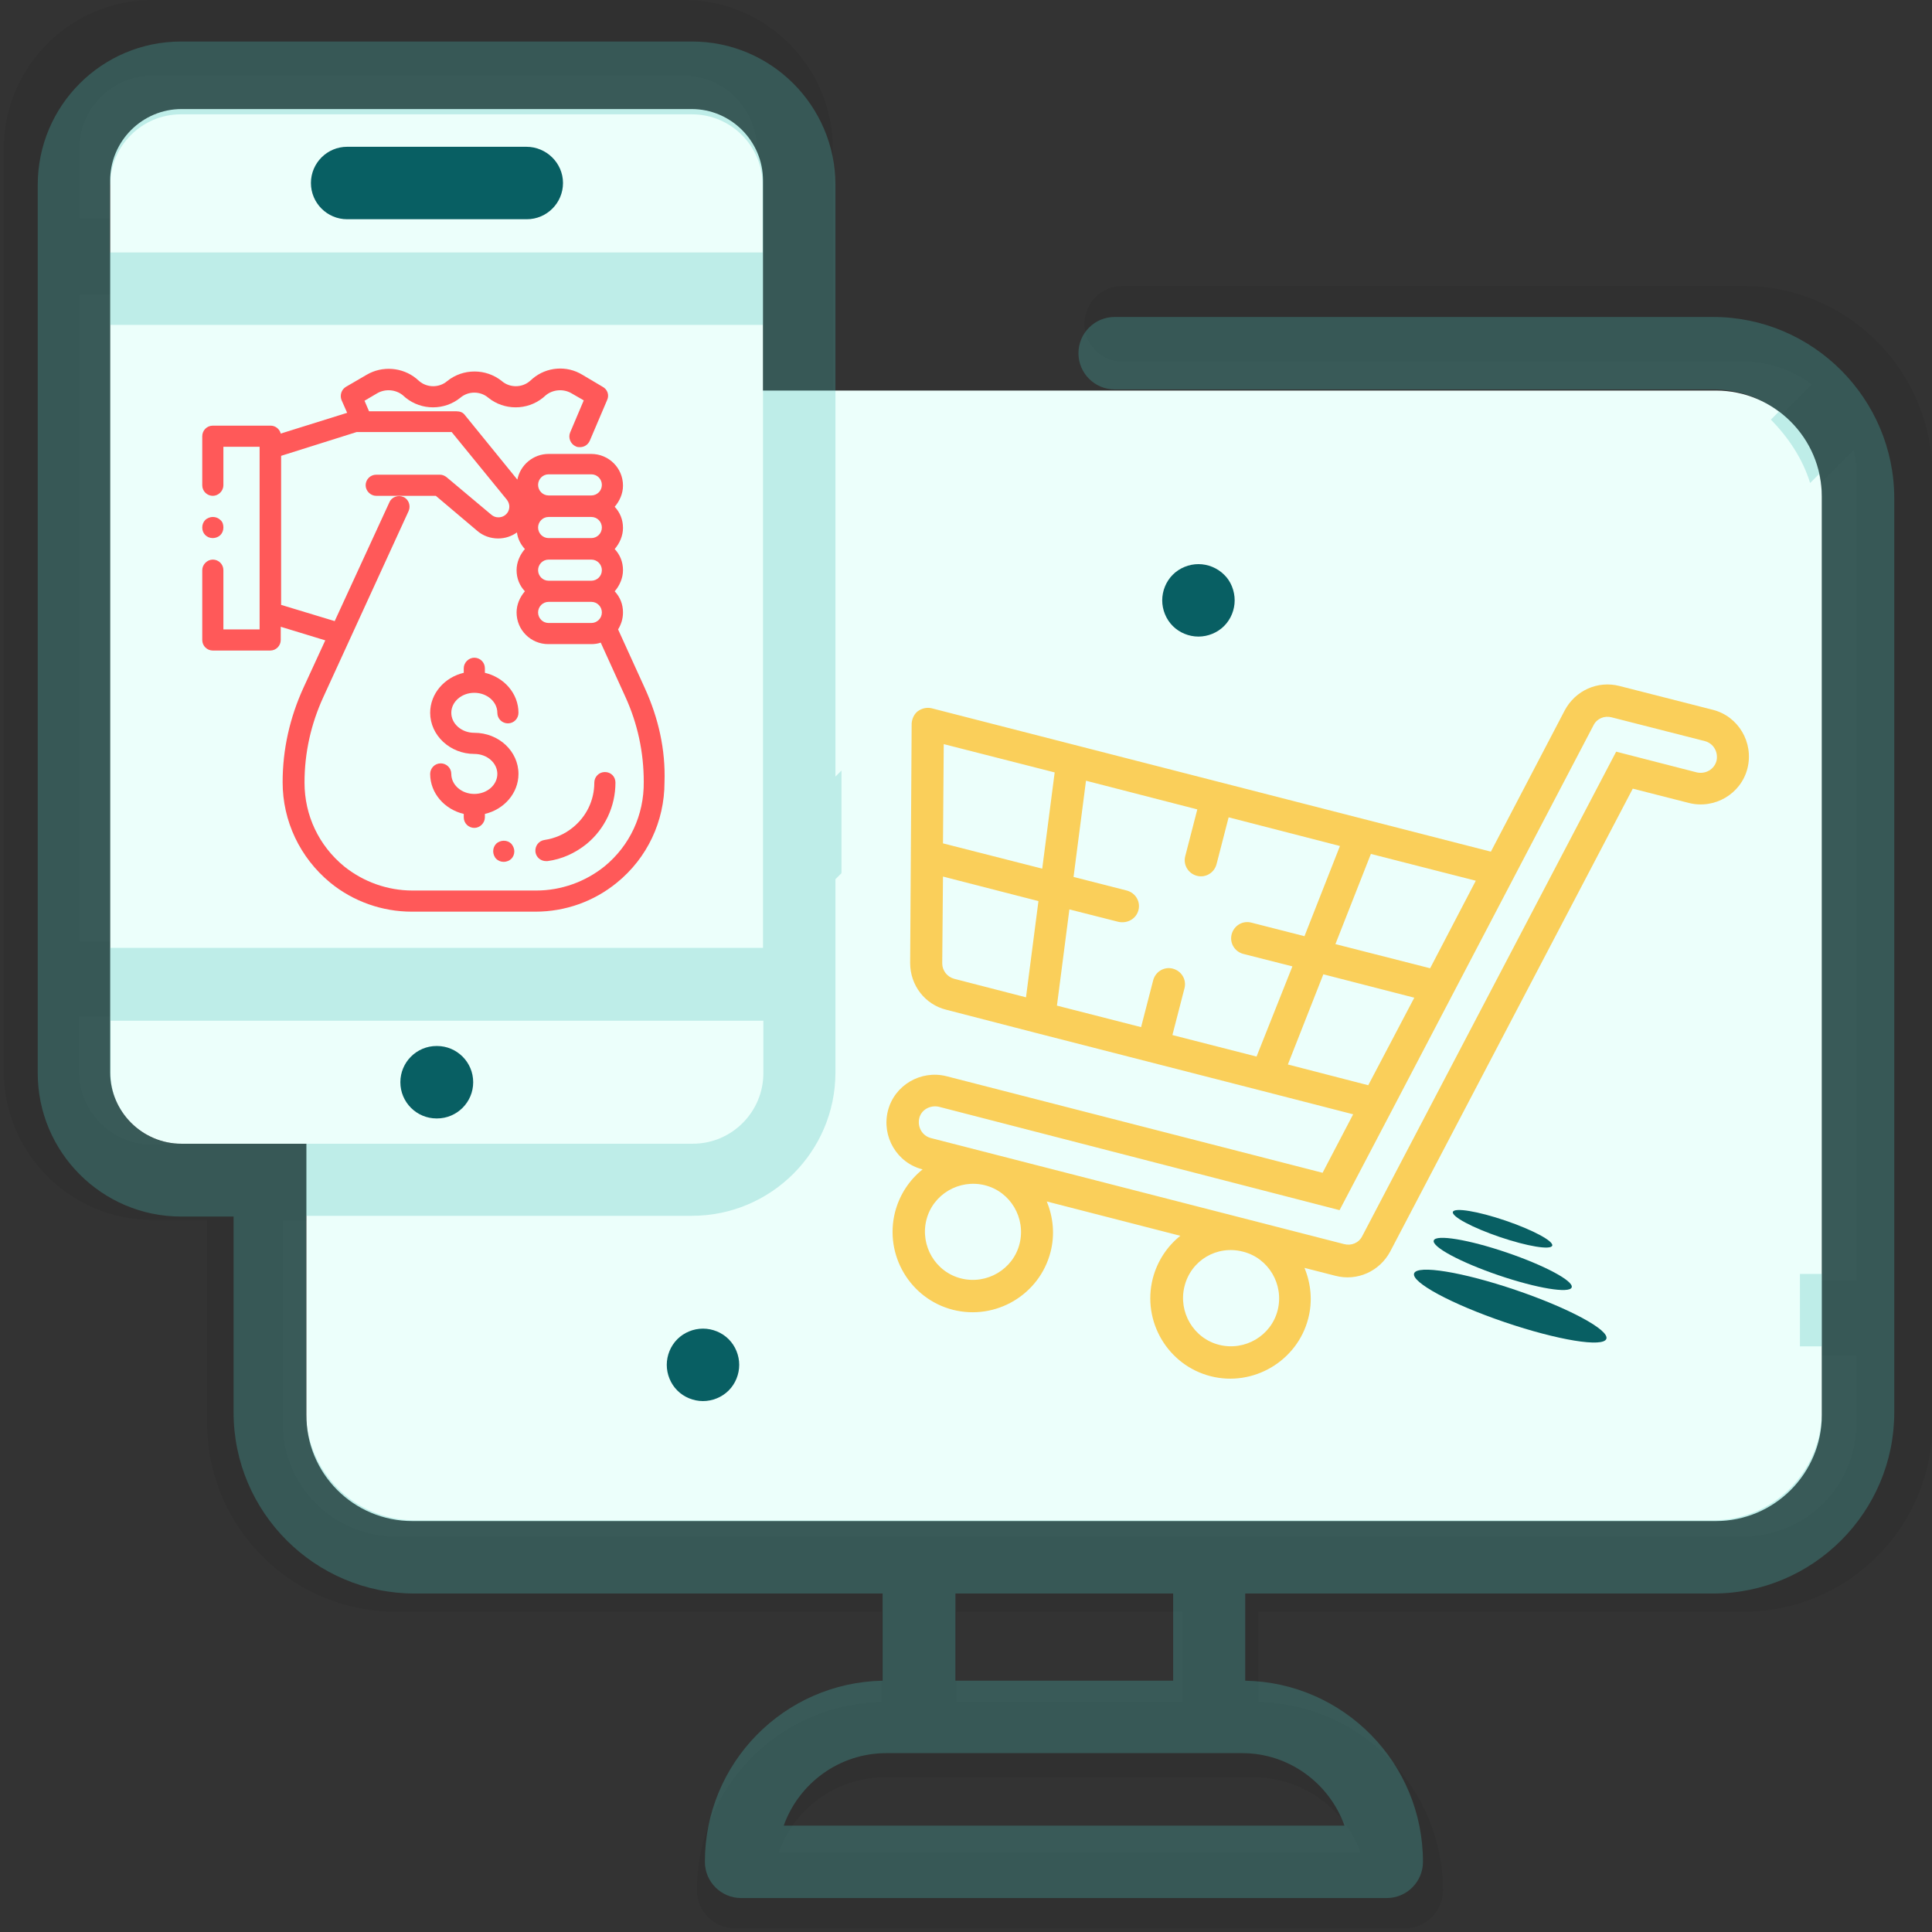<?xml version="1.0" encoding="utf-8"?>
<!-- Generator: Adobe Illustrator 22.1.0, SVG Export Plug-In . SVG Version: 6.00 Build 0)  -->
<svg version="1.1" xmlns="http://www.w3.org/2000/svg" xmlns:xlink="http://www.w3.org/1999/xlink" x="0px" y="0px"
	 viewBox="0 0 512 512" style="enable-background:new 0 0 512 512;" xml:space="preserve">
<rect x="0" y="0" width="512" height="512" fill="#333333" stroke="none"/>
<style type="text/css">
	.st0{opacity:0.15;}
	.st1{opacity:0.4;}
	.st2{fill:#ECFFFB;}
	.st3{display:none;}
	.st4{display:inline;fill:#ECFFFB;}
	.st5{display:none;fill:#FACF5A;}
	.st6{opacity:0.28;fill:#49BEB7;}
	.st7{display:none;fill:#FF5959;}
	.st8{fill:#085F63;}
	.st9{display:inline;}
	.st10{fill:#FF5959;}
	.st11{fill:#FACF5A;}
</style>
<g id="shadow" class="st0">
	<g class="st1">
		<g>
			<path d="M462.1,75.8H297.4c-5.5,0-10,4.5-10,10c0,5.5,4.5,10,10,10h164.7c6.8,0,13.1,2.3,18.1,6.1l-22.3,22.3
				c-3.9-1.7-8.2-2.6-12.7-2.6c-17.9,0-32.5,14.6-32.5,32.5c0,4.5,0.9,8.8,2.6,12.7l-32.9,32.9c-4.4-2.3-9.5-3.6-14.8-3.6
				c-5.3,0-10.3,1.3-14.7,3.5l-34.6-34.6c2.4-4.5,3.7-9.7,3.7-15.1c0-17.9-14.6-32.5-32.5-32.5c-17.9,0-32.5,14.6-32.5,32.5
				c0,4.7,1,9.1,2.8,13.1l-39.1,39.1V68V39.4c0-21.7-17.7-39.4-39.4-39.4H40.4C18.7,0,1,17.7,1,39.4v244.5
				c0,21.7,17.7,39.4,39.4,39.4h14.5v53.9c0,27.5,22.4,49.9,49.9,49.9h128.8v24c-27.1,0.5-48.9,22.7-48.9,49.9c0,5.5,4.5,10,10,10
				h177.7c5.5,0,10-4.5,10-10c0-27.2-21.9-49.4-48.9-49.9v-24h128.7c27.5,0,49.9-22.4,49.9-49.9V125.8
				C512,98.2,489.6,75.8,462.1,75.8z M445.2,141.6c2.6,0,5.1,0.8,7.1,2.2c0,0,0,0,0,0.1c0.5,0.5,1,0.9,1.6,1.3
				c2.3,2.3,3.8,5.5,3.8,9c0,6.9-5.6,12.5-12.5,12.5c-6.9,0-12.5-5.6-12.5-12.5C432.7,147.3,438.3,141.6,445.2,141.6z M367.5,216.2
				c6.9,0,12.5,5.6,12.5,12.5c0,6.9-5.6,12.5-12.5,12.5c-6.9,0-12.5-5.6-12.5-12.5C355,221.8,360.6,216.2,367.5,216.2z M289.4,137.6
				c6.9,0,12.5,5.6,12.5,12.5c0,6.9-5.6,12.5-12.5,12.5s-12.5-5.6-12.5-12.5C276.9,143.2,282.5,137.6,289.4,137.6z M21,39.4
				C21,28.7,29.7,20,40.4,20h140.7c10.7,0,19.5,8.7,19.5,19.5V58H21V39.4z M21,78h179.6v148.4c0,0,0,0,0,0v23.1H21V78z M40.4,303.4
				c-10.7,0-19.5-8.7-19.5-19.5v-14.5h179.6v14.5c0,10.7-8.7,19.5-19.5,19.5H40.4z M360.6,491H206.3c4.1-11.6,15.2-20,28.2-20h9
				h79.8h9C345.4,471.1,356.5,479.4,360.6,491z M253.5,451.1v-24h59.9v24H253.5z M492,339.3h-36.9v-83.8c0-5.5-4.5-10-10-10
				c-5.5,0-10,4.5-10,10v83.8h-57.9v-52.9c0-5.5-4.5-10-10-10c-5.5,0-10,4.5-10,10v52.9h-57.9V235.5c0-5.5-4.5-10-10-10
				c-5.5,0-10,4.5-10,10v103.8h-68.9c-5.5,0-10,4.5-10,10c0,5.5,4.5,10,10,10H492v18c0,16.5-13.4,29.9-29.9,29.9H323.4h-79.8H104.8
				c-16.5,0-29.9-13.4-29.9-29.9v-53.9h106.3c21.7,0,39.4-17.7,39.4-39.4v-24.5v-29l52.4-52.4c4.8,2.8,10.5,4.5,16.5,4.5
				c5.2,0,10.1-1.2,14.5-3.4l34.7,34.7c-2.3,4.5-3.6,9.5-3.6,14.9c0,17.9,14.6,32.5,32.5,32.5c17.9,0,32.5-14.6,32.5-32.5
				c0-5.3-1.3-10.4-3.6-14.8l31.9-31.9c4.9,3,10.7,4.7,16.8,4.7c17.9,0,32.5-14.6,32.5-32.5c0-6.2-1.7-11.9-4.7-16.8l18.3-18.3
				c0.5,2.1,0.8,4.4,0.8,6.7V339.3z"/>
		</g>
	</g>
	<g>
		<g>
			<path d="M135.5,28.9H86.1c-5.5,0-10,4.5-10,10s4.5,10,10,10h49.4c5.5,0,10-4.5,10-10S141,28.9,135.5,28.9z"/>
		</g>
	</g>
	<g>
		<g>
			<path d="M110.9,276.5h-0.1c-5.5,0-10,4.5-10,10s4.5,10,10,10h0.1c5.5,0,10-4.5,10-10S116.4,276.5,110.9,276.5z"/>
		</g>
	</g>
	<g>
		<g>
			<path d="M110.8,97.8c-5.5,0-10,4.5-10,10v5c-23.9,4.7-41.9,25.7-41.9,50.9c0,28.6,23.3,51.9,51.9,51.9
				c25.2,0,46.3-18.1,50.9-41.9h5c5.5,0,10-4.5,10-10C176.7,127.4,147.1,97.8,110.8,97.8z M110.8,195.7c-17.6,0-31.9-14.3-31.9-31.9
				c0-14.1,9.2-26.1,22-30.3v30.3c0,5.5,4.5,10,10,10h30.3C136.9,186.5,124.9,195.7,110.8,195.7z M120.8,153.8v-34.9
				c17.4,3.9,31,17.5,34.9,34.9H120.8z"/>
		</g>
	</g>
	<g>
		<g>
			<path d="M290.5,374.2c-1.9-1.9-4.4-2.9-7.1-2.9s-5.2,1.1-7.1,2.9c-1.9,1.9-2.9,4.4-2.9,7.1s1.1,5.2,2.9,7.1
				c1.9,1.9,4.4,2.9,7.1,2.9s5.2-1.1,7.1-2.9c1.9-1.9,2.9-4.4,2.9-7.1S292.4,376.1,290.5,374.2z"/>
		</g>
	</g>
	<g>
		<g>
			<path d="M452.2,208.5c-1.9-1.9-4.4-2.9-7.1-2.9s-5.2,1.1-7.1,2.9c-1.9,1.9-2.9,4.4-2.9,7.1s1.1,5.2,2.9,7.1
				c1.9,1.9,4.4,2.9,7.1,2.9s5.2-1.1,7.1-2.9c1.9-1.9,2.9-4.4,2.9-7.1S454,210.4,452.2,208.5z"/>
		</g>
	</g>
</g>
<g id="inside">
	<g id="pc">
		<path class="st2" d="M109.3,403.1h345.4c15.5,0,28.1-12.6,28.1-28.1V131.6c0-15.5-12.6-28.1-28.1-28.1H109.3
			c-15.5,0-28.1,12.6-28.1,28.1v243.3C81.1,390.5,93.7,403.1,109.3,403.1z"/>
		<g id="Layer_6" class="st3">
			<rect x="253.2" y="422.3" class="st4" width="57.7" height="23.1"/>
			<rect x="207.7" y="464.6" class="st4" width="148.6" height="18"/>
		</g>
	</g>
	<g id="mobile">
		<path class="st2" d="M183.3,303.1H48.1c-10.4,0-18.9-8.5-18.9-18.9V47.8c0-10.4,8.5-18.9,18.9-18.9h135.2
			c10.4,0,18.9,8.5,18.9,18.9v236.4C202.2,294.7,193.7,303.1,183.3,303.1z"/>
	</g>
</g>
<g id="Capa_1">
	<g>
		<g>
			<path class="st5" d="M271.9,182.5c4.7,2.7,10.1,4.3,15.8,4.3c5,0,9.8-1.2,14-3.3l33.4,33.4c-2.2,4.3-3.5,9.2-3.5,14.3
				c0,17.3,14,31.3,31.3,31.3c17.3,0,31.3-14,31.3-31.3c0-5.1-1.3-10-3.5-14.3l30.8-30.8c4.7,2.9,10.3,4.5,16.2,4.5
				c17.3,0,31.3-14,31.3-31.3c0-5.9-1.7-11.5-4.5-16.2l15.2-15.2c-2-6.5-5.8-12-10.4-16.8l-19.4,19.4c-3.8-1.6-7.9-2.5-12.2-2.5
				c-17.3,0-31.3,14-31.3,31.3c0,4.3,0.9,8.5,2.5,12.2l-31.7,31.7c-4.3-2.2-9.1-3.5-14.3-3.5c-5.1,0-9.9,1.2-14.2,3.4l-33.3-33.3
				c2.3-4.3,3.6-9.3,3.6-14.5c0-17.3-14-31.3-31.3-31.3s-31.3,14-31.3,31.3c0,4.5,1,8.7,2.7,12.6L223,204.2c0,9.1,0,18.1,0,27.2
				L271.9,182.5z M437.7,147.4c2.5,0,4.9,0.8,6.8,2.1c0,0,0,0,0,0.1c0.5,0.5,1,0.9,1.5,1.2c2.3,2.2,3.7,5.3,3.7,8.7
				c0,6.7-5.4,12.1-12.1,12.1c-6.7,0-12.1-5.4-12.1-12.1C425.6,152.8,431,147.4,437.7,147.4z M362.9,219.2c6.7,0,12.1,5.4,12.1,12.1
				c0,6.7-5.4,12.1-12.1,12.1c-6.7,0-12.1-5.4-12.1-12.1C350.8,224.6,356.2,219.2,362.9,219.2z M287.7,143.4
				c6.7,0,12.1,5.4,12.1,12.1c0,6.7-5.4,12.1-12.1,12.1s-12.1-5.4-12.1-12.1C275.6,148.9,281,143.4,287.7,143.4z"/>
			<path class="st6" d="M454,84H295.4c-5.3,0-9.6,4.3-9.6,9.6c0,5.3,4.3,9.6,9.6,9.6H454c6.6,0,12.6,2.2,17.4,5.9l-2.1,2.1
				c4.6,4.7,8.4,10.3,10.4,16.8l2.4-2.4c0.5,2.1,0.7,4.2,0.7,6.4v205.6H477c0,6.4,0,12.8,0,19.2h5.8v17.3
				c0,15.9-12.9,28.8-28.8,28.8H320.4h-76.9H109.9c-15.9,0-28.8-12.9-28.8-28.8v-51.9h102.3c20.9,0,38-17,38-38v-23.5V233l1.6-1.6
				c0-9.1,0-18.1,0-27.2l-1.6,1.6V76.5V49c0-20.9-17-38-38-38H48C27,11,10,28,10,49v235.4c0,20.9,17,38,38,38h13.9v51.9
				c0,26.5,21.6,48,48,48h124v23.1c-26.1,0.5-47.1,21.8-47.1,48c0,5.3,4.3,9.6,9.6,9.6h171.1c5.3,0,9.6-4.3,9.6-9.6
				c0-26.2-21-47.5-47.1-48v-23.1H454c26.5,0,48-21.6,48-48V132.1C502,105.6,480.4,84,454,84z M29.2,49c0-10.3,8.4-18.7,18.7-18.7
				h135.5c10.3,0,18.7,8.4,18.7,18.7v17.9h-173V49z M29.2,86.1h173V229c0,0,0,0,0,0v22.2h-173V86.1z M48,303.1
				c-10.3,0-18.7-8.4-18.7-18.7v-13.9h173v13.9c0,10.3-8.4,18.7-18.7,18.7H48z M253.2,422.3h57.7v23.1h-57.7V422.3z M356.3,483.8
				H207.7c4-11.2,14.7-19.2,27.2-19.2h8.7h76.9h8.7C341.6,464.6,352.3,472.6,356.3,483.8z"/>
			<path class="st7" d="M447.2,337.7V257c0-5.3-4.3-9.6-9.6-9.6c-5.3,0-9.6,4.3-9.6,9.6v80.7h-55.7v-50.9c0-5.3-4.3-9.6-9.6-9.6
				c-5.3,0-9.6,4.3-9.6,9.6v50.9h-55.7v-99.9c0-5.3-4.3-9.6-9.6-9.6c-5.3,0-9.6,4.3-9.6,9.6v99.9h-66.3c-5.3,0-9.6,4.3-9.6,9.6
				c0,5.3,4.3,9.6,9.6,9.6H477c0-6.4,0-12.8,0-19.2H447.2z"/>
		</g>
	</g>
	<g>
		<g>
			<path class="st8" d="M139.5,38.9H92c-5.3,0-9.6,4.3-9.6,9.6s4.3,9.6,9.6,9.6h47.6c5.3,0,9.6-4.3,9.6-9.6S144.8,38.9,139.5,38.9z"
				/>
		</g>
	</g>
	<g>
		<g>
			<path class="st8" d="M115.8,277.2h-0.1c-5.3,0-9.6,4.3-9.6,9.6s4.3,9.6,9.6,9.6h0.1c5.3,0,9.6-4.3,9.6-9.6
				S121.1,277.2,115.8,277.2z"/>
		</g>
	</g>
	<g class="st3">
		<g class="st9">
			<path class="st10" d="M115.7,105.2c-5.3,0-9.6,4.3-9.6,9.6v4.8c-23,4.5-40.4,24.8-40.4,49c0,27.6,22.4,50,50,50
				c24.3,0,44.5-17.4,49-40.4h4.8c5.3,0,9.6-4.3,9.6-9.6C179.2,133.7,150.7,105.2,115.7,105.2z M115.7,199.4
				c-17,0-30.8-13.8-30.8-30.8c0-13.6,8.9-25.2,21.1-29.2v29.2c0,5.3,4.3,9.6,9.6,9.6h29.2C140.9,190.5,129.3,199.4,115.7,199.4z
				 M125.3,159v-33.6c16.7,3.7,29.9,16.9,33.6,33.6H125.3z"/>
		</g>
	</g>
	<g>
		<g>
			<path class="st8" d="M193.1,354.9c-1.8-1.8-4.3-2.8-6.8-2.8s-5,1-6.8,2.8c-1.8,1.8-2.8,4.3-2.8,6.8s1,5,2.8,6.8
				c1.8,1.8,4.3,2.8,6.8,2.8s5-1,6.8-2.8c1.8-1.8,2.8-4.3,2.8-6.8S194.9,356.7,193.1,354.9z"/>
		</g>
	</g>
	<g>
		<g>
			<path class="st8" d="M324.4,152.3c-1.8-1.8-4.3-2.8-6.8-2.8c-2.5,0-5,1-6.8,2.8c-1.8,1.8-2.8,4.3-2.8,6.8s1,5,2.8,6.8
				c1.8,1.8,4.3,2.8,6.8,2.8c2.5,0,5-1,6.8-2.8c1.8-1.8,2.8-4.3,2.8-6.8S326.2,154,324.4,152.3z"/>
		</g>
	</g>
	<path class="st11" d="M241.6,191.7l-0.4,63.5c0,5.9,3.9,11,9.6,12.4l23.6,6.1l0,0l0,0l60.1,15.4l0,0l0,0l24.1,6.2l-8.1,15.5
		l-99.7-25.6c-6.8-1.7-13.8,2.4-15.5,9.2c-1.7,6.8,2.4,13.8,9.2,15.5l0,0c-3.5,2.8-6.1,6.7-7.3,11.3c-2.9,11.4,4,23,15.3,25.9
		c11.4,2.9,23-4,25.9-15.3c1.2-4.6,0.7-9.3-1-13.4l35.4,9.1c-3.5,2.8-6.1,6.7-7.3,11.3c-2.9,11.4,4,23,15.3,25.9s23-4,25.9-15.3
		c1.2-4.6,0.7-9.3-1-13.4l8.2,2.1c5.8,1.5,11.7-1.2,14.5-6.4L432.7,209l14.9,3.8c6.8,1.7,13.8-2.4,15.5-9.2
		c1.7-6.8-2.4-13.8-9.2-15.5l-24.7-6.3c-5.8-1.5-11.7,1.2-14.5,6.4l-19.6,37.5l-148.2-38c-1.3-0.3-2.6,0-3.7,0.8
		C242.3,189.2,241.7,190.4,241.6,191.7z M250.1,197.2l29.4,7.5l-3.3,25.5l-26.3-6.7L250.1,197.2z M301.7,241.2
		c0.6-2.3-0.8-4.6-3.1-5.2l-14.1-3.6l3.3-25.5l29.5,7.6l-3.2,12.4c-0.6,2.3,0.8,4.6,3.1,5.2c2.3,0.6,4.6-0.8,5.2-3.1l3.2-12.4
		l29.5,7.6l-9.4,23.9l-14.1-3.6c-2.3-0.6-4.6,0.8-5.2,3.1c-0.6,2.3,0.8,4.6,3.1,5.2l13,3.3L333,280l-22.3-5.7l3.2-12.4
		c0.6-2.3-0.8-4.6-3.1-5.2c-2.3-0.6-4.6,0.8-5.2,3.1l-3.2,12.4l-22.3-5.7l3.3-25.5l13,3.3C298.8,244.8,301.1,243.5,301.7,241.2z
		 M341.3,282.1l9.4-23.9l24.1,6.2l-12.2,23.2L341.3,282.1z M391.1,233.4L379,256.6l-25.1-6.4l9.4-23.9L391.1,233.4z M329.4,331.7
		c6.8,1.7,10.9,8.7,9.2,15.5c-1.7,6.8-8.7,10.9-15.5,9.2c-6.8-1.7-10.9-8.7-9.2-15.5C315.6,334,322.5,329.9,329.4,331.7z M261,314.1
		c6.8,1.7,10.9,8.7,9.2,15.5c-1.7,6.8-8.7,10.9-15.5,9.2c-6.8-1.7-10.9-8.7-9.2-15.5C247.2,316.5,254.2,312.4,261,314.1z M355,320.7
		l13.8-26.3c0,0,0,0,0,0l53.5-102.2c0.9-1.8,2.9-2.6,4.8-2.1l24.7,6.3c2.3,0.6,3.6,2.9,3.1,5.2c-0.6,2.3-2.9,3.6-5.2,3.1l-21.4-5.5
		L361,327.6c-0.9,1.8-2.9,2.6-4.8,2.1l-109.5-28.1c-2.3-0.6-3.6-2.9-3.1-5.2s2.9-3.6,5.2-3.1L355,320.7z M249.9,232.3l25.3,6.5
		l-3.3,25.5l-19-4.9c-1.9-0.5-3.2-2.2-3.2-4.1L249.9,232.3z"/>
	
		<ellipse transform="matrix(0.322 -0.947 0.947 0.322 -56.328 613.487)" class="st8" cx="400" cy="346.1" rx="4.5" ry="26.9"/>
	<ellipse transform="matrix(0.322 -0.947 0.947 0.322 -47.068 604.022)" class="st8" cx="398" cy="334.9" rx="3.2" ry="19.3"/>
	
		<ellipse transform="matrix(0.322 -0.947 0.947 0.322 -38.307 597.702)" class="st8" cx="398" cy="325.6" rx="2.3" ry="13.9"/>
	<g>
		<g>
			<g>
				<path class="st10" d="M170.9,182.4l-7.1-15.6c0.8-1.3,1.3-2.8,1.3-4.5c0-2.2-0.8-4.1-2.2-5.6c1.3-1.5,2.2-3.5,2.2-5.6
					c0-2.2-0.8-4.1-2.2-5.6c1.3-1.5,2.2-3.5,2.2-5.6c0-2.2-0.8-4.1-2.2-5.6c1.3-1.5,2.2-3.5,2.2-5.6c0-4.7-3.8-8.4-8.4-8.4h-11.3
					c-4.1,0-7.5,2.9-8.3,6.8l-13.9-17.1c-0.5-0.7-1.3-1-2.2-1H97.8l-1.2-2.8l3.4-2c2.1-1.2,4.8-1,6.7,0.5l0.8,0.7
					c4.2,3.4,10.3,3.4,14.5,0c2.1-1.8,5.3-1.8,7.4,0l0,0c4.2,3.4,10.3,3.4,14.5,0l0.8-0.7c1.9-1.5,4.6-1.7,6.7-0.5l3.3,1.9l-3.6,8.5
					c-0.6,1.4,0.1,3.1,1.5,3.7c0.4,0.2,0.7,0.2,1.1,0.2c1.1,0,2.1-0.6,2.6-1.7l4.6-10.8c0.6-1.3,0.1-2.8-1.2-3.5l-5.4-3.2
					c-4.1-2.5-9.4-2.1-13.1,1l-0.8,0.7c-2.1,1.8-5.3,1.8-7.4,0l0,0c-4.2-3.4-10.3-3.4-14.5,0c-2.1,1.8-5.3,1.8-7.4,0l-0.8-0.7
					c-3.7-3-9-3.4-13.1-1l-5.5,3.2c-1.2,0.7-1.7,2.2-1.2,3.5l1.5,3.4l-17.6,5.5c-0.3-1.2-1.4-2.1-2.7-2.1H56.4
					c-1.6,0-2.8,1.3-2.8,2.8v13c0,1.6,1.3,2.8,2.8,2.8s2.8-1.3,2.8-2.8v-10.2h9.6v0.3c0,0,0,0,0,0v43.7c0,0,0,0,0,0v4.4h-9.6v-15.7
					c0-1.6-1.3-2.8-2.8-2.8s-2.8,1.3-2.8,2.8v18.5c0,1.6,1.3,2.8,2.8,2.8h15.2c1.6,0,2.8-1.3,2.8-2.8v-3.5l11.8,3.6l-5.8,12.6
					c-3.6,7.9-5.5,16.3-5.5,25c0,10.3,4.6,20,12.6,26.6c6.1,5,13.8,7.7,21.6,7.7h32.8c7.9,0,15.5-2.7,21.6-7.7
					c8-6.5,12.6-16.2,12.6-26.6v0C176.4,198.7,174.5,190.3,170.9,182.4z M145.4,125.7h11.3c1.6,0,2.8,1.3,2.8,2.8
					c0,1.6-1.3,2.8-2.8,2.8h-11.3c-1.6,0-2.8-1.3-2.8-2.8C142.6,127,143.8,125.7,145.4,125.7z M145.4,137h11.3
					c1.6,0,2.8,1.3,2.8,2.8c0,1.6-1.3,2.8-2.8,2.8h-11.3c-1.6,0-2.8-1.3-2.8-2.8S143.8,137,145.4,137z M145.4,148.3h11.3
					c1.6,0,2.8,1.3,2.8,2.8c0,1.6-1.3,2.8-2.8,2.8h-11.3c-1.6,0-2.8-1.3-2.8-2.8S143.8,148.3,145.4,148.3z M145.4,159.5h11.3
					c1.6,0,2.8,1.3,2.8,2.8c0,1.6-1.3,2.8-2.8,2.8h-11.3c-1.6,0-2.8-1.3-2.8-2.8C142.6,160.8,143.8,159.5,145.4,159.5z M160.2,229.6
					c-5.1,4.1-11.5,6.4-18.1,6.4h-32.8c-6.6,0-13-2.3-18.1-6.4c-6.7-5.5-10.5-13.5-10.5-22.2c0-7.9,1.7-15.5,5-22.7l22.6-49.3
					c0.6-1.4,0-3.1-1.4-3.7c-1.4-0.6-3.1,0-3.7,1.4l-14.5,31.5l-14.2-4.3v-39.5l20-6.3h25.2l14.6,17.9c0.7,0.9,0.9,2,0.4,3.1
					c-0.5,1-1.5,1.6-2.6,1.6c-0.7,0-1.3-0.2-1.9-0.7l-11.8-9.9c-0.5-0.4-1.1-0.7-1.8-0.7H99.7c-1.6,0-2.8,1.3-2.8,2.8
					s1.3,2.8,2.8,2.8h15.8l11,9.3c1.5,1.3,3.5,2,5.5,2c1.9,0,3.6-0.6,5-1.6c0.2,1.7,1,3.2,2.1,4.4c-1.3,1.5-2.2,3.5-2.2,5.6
					c0,2.2,0.8,4.1,2.2,5.6c-1.3,1.5-2.2,3.5-2.2,5.6c0,4.7,3.8,8.4,8.4,8.4h11.3c0.9,0,1.8-0.1,2.6-0.4l6.5,14.3
					c3.3,7.2,4.9,14.8,4.9,22.6v0l0,0C170.7,216,166.9,224.1,160.2,229.6z"/>
			</g>
		</g>
		<g>
			<g>
				<path class="st10" d="M125.7,194.2c-3.4,0-6.1-2.4-6.1-5.3c0-2.9,2.7-5.3,6.1-5.3c3.4,0,6.1,2.4,6.1,5.3c0,1.6,1.3,2.8,2.8,2.8
					c1.6,0,2.8-1.3,2.8-2.8c0-5.1-3.8-9.4-8.9-10.6v-1.2c0-1.6-1.3-2.8-2.8-2.8s-2.8,1.3-2.8,2.8v1.2c-5.1,1.2-8.9,5.5-8.9,10.6
					c0,6,5.3,10.9,11.7,10.9c3.4,0,6.1,2.4,6.1,5.3s-2.7,5.3-6.1,5.3c-3.4,0-6.1-2.4-6.1-5.3c0-1.6-1.3-2.8-2.8-2.8
					c-1.6,0-2.8,1.3-2.8,2.8c0,5.1,3.8,9.4,8.9,10.6v0.9c0,1.6,1.3,2.8,2.8,2.8s2.8-1.3,2.8-2.8v-0.9c5.1-1.2,8.9-5.5,8.9-10.6
					C137.4,199.1,132.2,194.2,125.7,194.2z"/>
			</g>
		</g>
		<g>
			<g>
				<path class="st10" d="M58.4,137.8c-0.5-0.5-1.2-0.8-2-0.8c-0.7,0-1.5,0.3-2,0.8c-0.5,0.5-0.8,1.2-0.8,2s0.3,1.5,0.8,2
					c0.5,0.5,1.2,0.8,2,0.8c0.7,0,1.5-0.3,2-0.8c0.5-0.5,0.8-1.2,0.8-2S59,138.3,58.4,137.8z"/>
			</g>
		</g>
		<g>
			<g>
				<path class="st10" d="M160.3,204.6c-1.6,0-2.8,1.3-2.8,2.8c0,4.7-2.1,9-5.7,11.9c-2.2,1.8-4.8,2.9-7.5,3.3
					c-1.5,0.2-2.6,1.6-2.4,3.2c0.2,1.4,1.4,2.4,2.8,2.4c0.1,0,0.3,0,0.4,0c3.8-0.5,7.3-2.1,10.3-4.5c4.9-4,7.7-10,7.7-16.3
					C163.1,205.8,161.9,204.6,160.3,204.6z"/>
			</g>
		</g>
		<g>
			<g>
				<path class="st10" d="M135.5,223.6c-0.5-0.5-1.2-0.8-2-0.8c-0.7,0-1.5,0.3-2,0.8c-0.5,0.5-0.8,1.2-0.8,2c0,0.7,0.3,1.5,0.8,2
					c0.5,0.5,1.2,0.8,2,0.8c0.7,0,1.5-0.3,2-0.8c0.5-0.5,0.8-1.2,0.8-2C136.3,224.9,136,224.2,135.5,223.6z"/>
			</g>
		</g>
	</g>
</g>
</svg>
